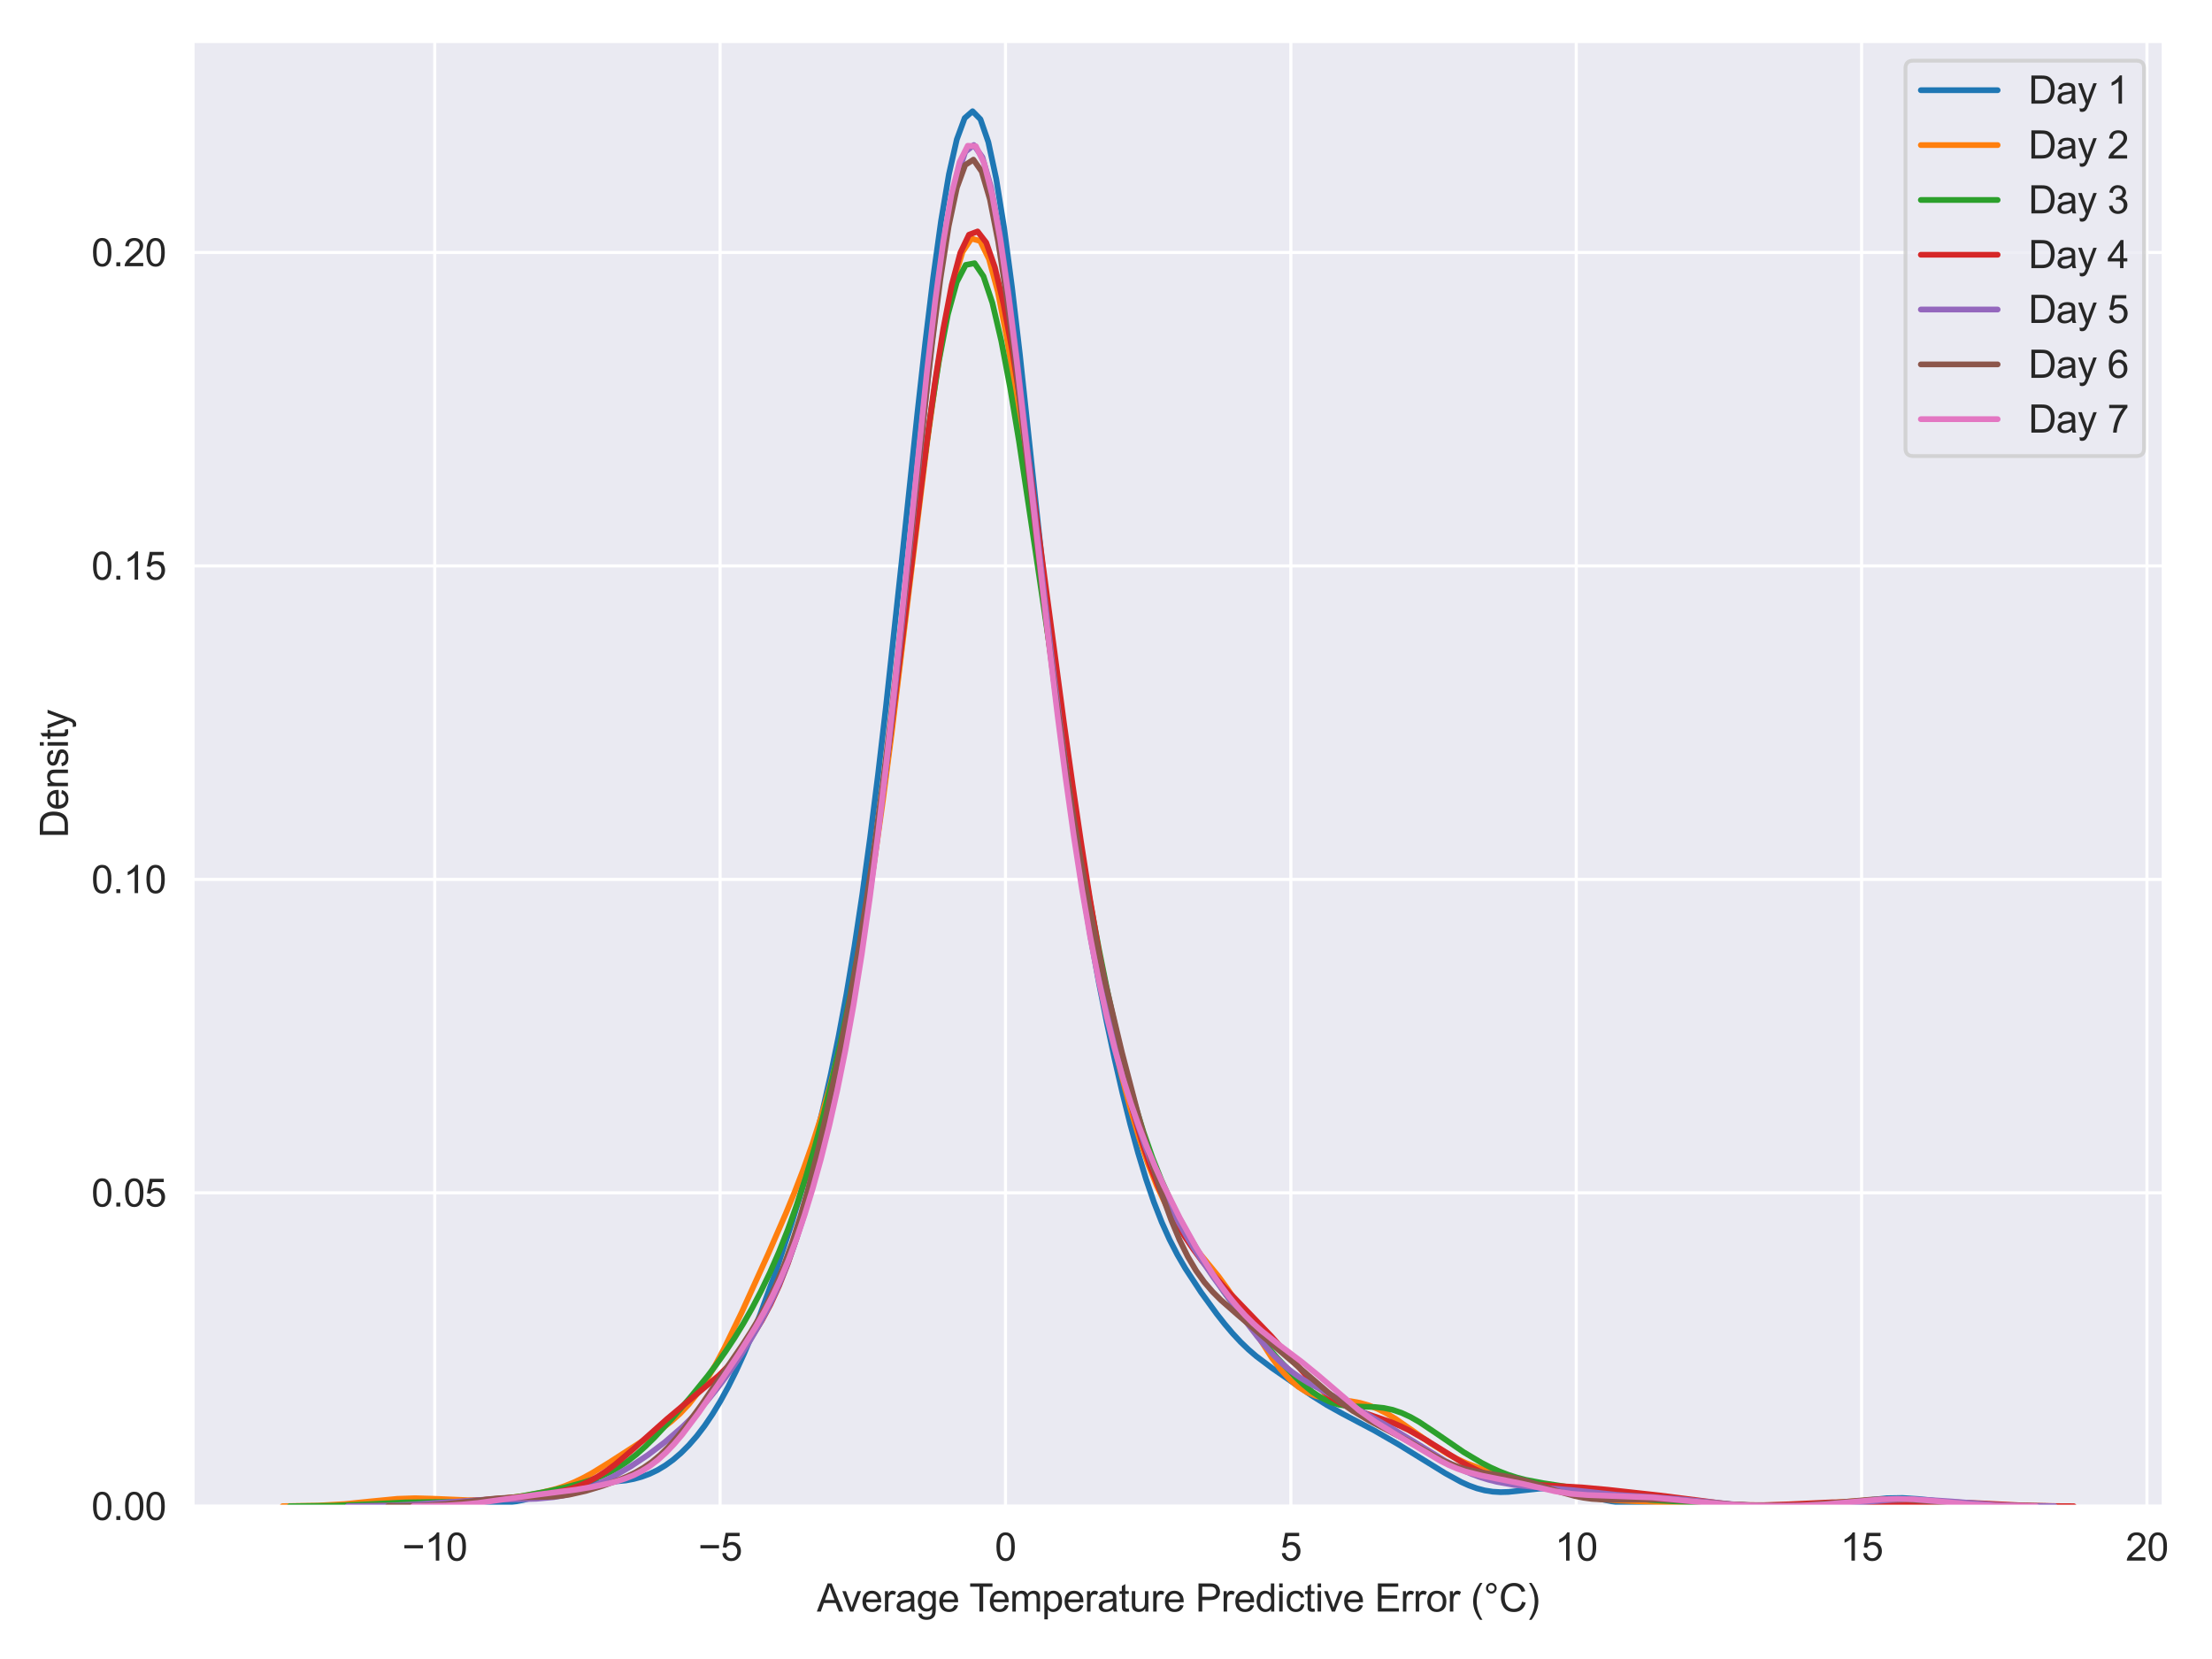 <?xml version="1.0" encoding="utf-8" standalone="no"?>
<!DOCTYPE svg PUBLIC "-//W3C//DTD SVG 1.1//EN"
  "http://www.w3.org/Graphics/SVG/1.1/DTD/svg11.dtd">
<svg xmlns:xlink="http://www.w3.org/1999/xlink" width="576pt" height="432pt" viewBox="0 0 576 432" xmlns="http://www.w3.org/2000/svg" version="1.1">
 <defs>
  <style type="text/css">*{stroke-linejoin: round; stroke-linecap: butt}</style>
 </defs>
 <g id="figure_1">
  <g id="patch_1">
   <path d="M 0 432 
L 576 432 
L 576 0 
L 0 0 
z
" style="fill: #ffffff"/>
  </g>
  <g id="axes_1">
   <g id="patch_2">
    <path d="M 50.263 392.223 
L 563.305 392.223 
L 563.305 10.8 
L 50.263 10.8 
z
" style="fill: #eaeaf2"/>
   </g>
   <g id="matplotlib.axis_1">
    <g id="xtick_1">
     <g id="line2d_1">
      <path d="M 113.208 392.223 
L 113.208 10.8 
" clip-path="url(#p25ad67128d)" style="fill: none; stroke: #ffffff; stroke-width: 0.8; stroke-linecap: round"/>
     </g>
     <g id="text_1">
      <!-- −10 -->
      <g style="fill: #262626" transform="translate(104.727 406.38) scale(0.1 -0.1)">
       <defs>
        <path id="ArialMT-2212" d="M 3381 1997 
L 356 1997 
L 356 2522 
L 3381 2522 
L 3381 1997 
z
" transform="scale(0.016)"/>
        <path id="ArialMT-31" d="M 2384 0 
L 1822 0 
L 1822 3584 
Q 1619 3391 1289 3197 
Q 959 3003 697 2906 
L 697 3450 
Q 1169 3672 1522 3987 
Q 1875 4303 2022 4600 
L 2384 4600 
L 2384 0 
z
" transform="scale(0.016)"/>
        <path id="ArialMT-30" d="M 266 2259 
Q 266 3072 433 3567 
Q 600 4063 929 4331 
Q 1259 4600 1759 4600 
Q 2128 4600 2406 4451 
Q 2684 4303 2865 4023 
Q 3047 3744 3150 3342 
Q 3253 2941 3253 2259 
Q 3253 1453 3087 958 
Q 2922 463 2592 192 
Q 2263 -78 1759 -78 
Q 1097 -78 719 397 
Q 266 969 266 2259 
z
M 844 2259 
Q 844 1131 1108 757 
Q 1372 384 1759 384 
Q 2147 384 2411 759 
Q 2675 1134 2675 2259 
Q 2675 3391 2411 3762 
Q 2147 4134 1753 4134 
Q 1366 4134 1134 3806 
Q 844 3388 844 2259 
z
" transform="scale(0.016)"/>
       </defs>
       <use xlink:href="#ArialMT-2212"/>
       <use xlink:href="#ArialMT-31" x="58.398"/>
       <use xlink:href="#ArialMT-30" x="114.014"/>
      </g>
     </g>
    </g>
    <g id="xtick_2">
     <g id="line2d_2">
      <path d="M 187.518 392.223 
L 187.518 10.8 
" clip-path="url(#p25ad67128d)" style="fill: none; stroke: #ffffff; stroke-width: 0.8; stroke-linecap: round"/>
     </g>
     <g id="text_2">
      <!-- −5 -->
      <g style="fill: #262626" transform="translate(181.817 406.38) scale(0.1 -0.1)">
       <defs>
        <path id="ArialMT-35" d="M 266 1200 
L 856 1250 
Q 922 819 1161 601 
Q 1400 384 1738 384 
Q 2144 384 2425 690 
Q 2706 997 2706 1503 
Q 2706 1984 2436 2262 
Q 2166 2541 1728 2541 
Q 1456 2541 1237 2417 
Q 1019 2294 894 2097 
L 366 2166 
L 809 4519 
L 3088 4519 
L 3088 3981 
L 1259 3981 
L 1013 2750 
Q 1425 3038 1878 3038 
Q 2478 3038 2890 2622 
Q 3303 2206 3303 1553 
Q 3303 931 2941 478 
Q 2500 -78 1738 -78 
Q 1113 -78 717 272 
Q 322 622 266 1200 
z
" transform="scale(0.016)"/>
       </defs>
       <use xlink:href="#ArialMT-2212"/>
       <use xlink:href="#ArialMT-35" x="58.398"/>
      </g>
     </g>
    </g>
    <g id="xtick_3">
     <g id="line2d_3">
      <path d="M 261.829 392.223 
L 261.829 10.8 
" clip-path="url(#p25ad67128d)" style="fill: none; stroke: #ffffff; stroke-width: 0.8; stroke-linecap: round"/>
     </g>
     <g id="text_3">
      <!-- 0 -->
      <g style="fill: #262626" transform="translate(259.048 406.38) scale(0.1 -0.1)">
       <use xlink:href="#ArialMT-30"/>
      </g>
     </g>
    </g>
    <g id="xtick_4">
     <g id="line2d_4">
      <path d="M 336.139 392.223 
L 336.139 10.8 
" clip-path="url(#p25ad67128d)" style="fill: none; stroke: #ffffff; stroke-width: 0.8; stroke-linecap: round"/>
     </g>
     <g id="text_4">
      <!-- 5 -->
      <g style="fill: #262626" transform="translate(333.358 406.38) scale(0.1 -0.1)">
       <use xlink:href="#ArialMT-35"/>
      </g>
     </g>
    </g>
    <g id="xtick_5">
     <g id="line2d_5">
      <path d="M 410.449 392.223 
L 410.449 10.8 
" clip-path="url(#p25ad67128d)" style="fill: none; stroke: #ffffff; stroke-width: 0.8; stroke-linecap: round"/>
     </g>
     <g id="text_5">
      <!-- 10 -->
      <g style="fill: #262626" transform="translate(404.888 406.38) scale(0.1 -0.1)">
       <use xlink:href="#ArialMT-31"/>
       <use xlink:href="#ArialMT-30" x="55.615"/>
      </g>
     </g>
    </g>
    <g id="xtick_6">
     <g id="line2d_6">
      <path d="M 484.76 392.223 
L 484.76 10.8 
" clip-path="url(#p25ad67128d)" style="fill: none; stroke: #ffffff; stroke-width: 0.8; stroke-linecap: round"/>
     </g>
     <g id="text_6">
      <!-- 15 -->
      <g style="fill: #262626" transform="translate(479.199 406.38) scale(0.1 -0.1)">
       <use xlink:href="#ArialMT-31"/>
       <use xlink:href="#ArialMT-35" x="55.615"/>
      </g>
     </g>
    </g>
    <g id="xtick_7">
     <g id="line2d_7">
      <path d="M 559.07 392.223 
L 559.07 10.8 
" clip-path="url(#p25ad67128d)" style="fill: none; stroke: #ffffff; stroke-width: 0.8; stroke-linecap: round"/>
     </g>
     <g id="text_7">
      <!-- 20 -->
      <g style="fill: #262626" transform="translate(553.509 406.38) scale(0.1 -0.1)">
       <defs>
        <path id="ArialMT-32" d="M 3222 541 
L 3222 0 
L 194 0 
Q 188 203 259 391 
Q 375 700 629 1000 
Q 884 1300 1366 1694 
Q 2113 2306 2375 2664 
Q 2638 3022 2638 3341 
Q 2638 3675 2398 3904 
Q 2159 4134 1775 4134 
Q 1369 4134 1125 3890 
Q 881 3647 878 3216 
L 300 3275 
Q 359 3922 746 4261 
Q 1134 4600 1788 4600 
Q 2447 4600 2831 4234 
Q 3216 3869 3216 3328 
Q 3216 3053 3103 2787 
Q 2991 2522 2730 2228 
Q 2469 1934 1863 1422 
Q 1356 997 1212 845 
Q 1069 694 975 541 
L 3222 541 
z
" transform="scale(0.016)"/>
       </defs>
       <use xlink:href="#ArialMT-32"/>
       <use xlink:href="#ArialMT-30" x="55.615"/>
      </g>
     </g>
    </g>
    <g id="text_8">
     <!-- Average Temperature Predictive Error (°C) -->
     <g style="fill: #262626" transform="translate(212.714 419.647) scale(0.1 -0.1)">
      <defs>
       <path id="ArialMT-41" d="M -9 0 
L 1750 4581 
L 2403 4581 
L 4278 0 
L 3588 0 
L 3053 1388 
L 1138 1388 
L 634 0 
L -9 0 
z
M 1313 1881 
L 2866 1881 
L 2388 3150 
Q 2169 3728 2063 4100 
Q 1975 3659 1816 3225 
L 1313 1881 
z
" transform="scale(0.016)"/>
       <path id="ArialMT-76" d="M 1344 0 
L 81 3319 
L 675 3319 
L 1388 1331 
Q 1503 1009 1600 663 
Q 1675 925 1809 1294 
L 2547 3319 
L 3125 3319 
L 1869 0 
L 1344 0 
z
" transform="scale(0.016)"/>
       <path id="ArialMT-65" d="M 2694 1069 
L 3275 997 
Q 3138 488 2766 206 
Q 2394 -75 1816 -75 
Q 1088 -75 661 373 
Q 234 822 234 1631 
Q 234 2469 665 2931 
Q 1097 3394 1784 3394 
Q 2450 3394 2872 2941 
Q 3294 2488 3294 1666 
Q 3294 1616 3291 1516 
L 816 1516 
Q 847 969 1125 678 
Q 1403 388 1819 388 
Q 2128 388 2347 550 
Q 2566 713 2694 1069 
z
M 847 1978 
L 2700 1978 
Q 2663 2397 2488 2606 
Q 2219 2931 1791 2931 
Q 1403 2931 1139 2672 
Q 875 2413 847 1978 
z
" transform="scale(0.016)"/>
       <path id="ArialMT-72" d="M 416 0 
L 416 3319 
L 922 3319 
L 922 2816 
Q 1116 3169 1280 3281 
Q 1444 3394 1641 3394 
Q 1925 3394 2219 3213 
L 2025 2691 
Q 1819 2813 1613 2813 
Q 1428 2813 1281 2702 
Q 1134 2591 1072 2394 
Q 978 2094 978 1738 
L 978 0 
L 416 0 
z
" transform="scale(0.016)"/>
       <path id="ArialMT-61" d="M 2588 409 
Q 2275 144 1986 34 
Q 1697 -75 1366 -75 
Q 819 -75 525 192 
Q 231 459 231 875 
Q 231 1119 342 1320 
Q 453 1522 633 1644 
Q 813 1766 1038 1828 
Q 1203 1872 1538 1913 
Q 2219 1994 2541 2106 
Q 2544 2222 2544 2253 
Q 2544 2597 2384 2738 
Q 2169 2928 1744 2928 
Q 1347 2928 1158 2789 
Q 969 2650 878 2297 
L 328 2372 
Q 403 2725 575 2942 
Q 747 3159 1072 3276 
Q 1397 3394 1825 3394 
Q 2250 3394 2515 3294 
Q 2781 3194 2906 3042 
Q 3031 2891 3081 2659 
Q 3109 2516 3109 2141 
L 3109 1391 
Q 3109 606 3145 398 
Q 3181 191 3288 0 
L 2700 0 
Q 2613 175 2588 409 
z
M 2541 1666 
Q 2234 1541 1622 1453 
Q 1275 1403 1131 1340 
Q 988 1278 909 1158 
Q 831 1038 831 891 
Q 831 666 1001 516 
Q 1172 366 1500 366 
Q 1825 366 2078 508 
Q 2331 650 2450 897 
Q 2541 1088 2541 1459 
L 2541 1666 
z
" transform="scale(0.016)"/>
       <path id="ArialMT-67" d="M 319 -275 
L 866 -356 
Q 900 -609 1056 -725 
Q 1266 -881 1628 -881 
Q 2019 -881 2231 -725 
Q 2444 -569 2519 -288 
Q 2563 -116 2559 434 
Q 2191 0 1641 0 
Q 956 0 581 494 
Q 206 988 206 1678 
Q 206 2153 378 2554 
Q 550 2956 876 3175 
Q 1203 3394 1644 3394 
Q 2231 3394 2613 2919 
L 2613 3319 
L 3131 3319 
L 3131 450 
Q 3131 -325 2973 -648 
Q 2816 -972 2473 -1159 
Q 2131 -1347 1631 -1347 
Q 1038 -1347 672 -1080 
Q 306 -813 319 -275 
z
M 784 1719 
Q 784 1066 1043 766 
Q 1303 466 1694 466 
Q 2081 466 2343 764 
Q 2606 1063 2606 1700 
Q 2606 2309 2336 2618 
Q 2066 2928 1684 2928 
Q 1309 2928 1046 2623 
Q 784 2319 784 1719 
z
" transform="scale(0.016)"/>
       <path id="ArialMT-20" transform="scale(0.016)"/>
       <path id="ArialMT-54" d="M 1659 0 
L 1659 4041 
L 150 4041 
L 150 4581 
L 3781 4581 
L 3781 4041 
L 2266 4041 
L 2266 0 
L 1659 0 
z
" transform="scale(0.016)"/>
       <path id="ArialMT-6d" d="M 422 0 
L 422 3319 
L 925 3319 
L 925 2853 
Q 1081 3097 1340 3245 
Q 1600 3394 1931 3394 
Q 2300 3394 2536 3241 
Q 2772 3088 2869 2813 
Q 3263 3394 3894 3394 
Q 4388 3394 4653 3120 
Q 4919 2847 4919 2278 
L 4919 0 
L 4359 0 
L 4359 2091 
Q 4359 2428 4304 2576 
Q 4250 2725 4106 2815 
Q 3963 2906 3769 2906 
Q 3419 2906 3187 2673 
Q 2956 2441 2956 1928 
L 2956 0 
L 2394 0 
L 2394 2156 
Q 2394 2531 2256 2718 
Q 2119 2906 1806 2906 
Q 1569 2906 1367 2781 
Q 1166 2656 1075 2415 
Q 984 2175 984 1722 
L 984 0 
L 422 0 
z
" transform="scale(0.016)"/>
       <path id="ArialMT-70" d="M 422 -1272 
L 422 3319 
L 934 3319 
L 934 2888 
Q 1116 3141 1344 3267 
Q 1572 3394 1897 3394 
Q 2322 3394 2647 3175 
Q 2972 2956 3137 2557 
Q 3303 2159 3303 1684 
Q 3303 1175 3120 767 
Q 2938 359 2589 142 
Q 2241 -75 1856 -75 
Q 1575 -75 1351 44 
Q 1128 163 984 344 
L 984 -1272 
L 422 -1272 
z
M 931 1641 
Q 931 1000 1190 694 
Q 1450 388 1819 388 
Q 2194 388 2461 705 
Q 2728 1022 2728 1688 
Q 2728 2322 2467 2637 
Q 2206 2953 1844 2953 
Q 1484 2953 1207 2617 
Q 931 2281 931 1641 
z
" transform="scale(0.016)"/>
       <path id="ArialMT-74" d="M 1650 503 
L 1731 6 
Q 1494 -44 1306 -44 
Q 1000 -44 831 53 
Q 663 150 594 308 
Q 525 466 525 972 
L 525 2881 
L 113 2881 
L 113 3319 
L 525 3319 
L 525 4141 
L 1084 4478 
L 1084 3319 
L 1650 3319 
L 1650 2881 
L 1084 2881 
L 1084 941 
Q 1084 700 1114 631 
Q 1144 563 1211 522 
Q 1278 481 1403 481 
Q 1497 481 1650 503 
z
" transform="scale(0.016)"/>
       <path id="ArialMT-75" d="M 2597 0 
L 2597 488 
Q 2209 -75 1544 -75 
Q 1250 -75 995 37 
Q 741 150 617 320 
Q 494 491 444 738 
Q 409 903 409 1263 
L 409 3319 
L 972 3319 
L 972 1478 
Q 972 1038 1006 884 
Q 1059 663 1231 536 
Q 1403 409 1656 409 
Q 1909 409 2131 539 
Q 2353 669 2445 892 
Q 2538 1116 2538 1541 
L 2538 3319 
L 3100 3319 
L 3100 0 
L 2597 0 
z
" transform="scale(0.016)"/>
       <path id="ArialMT-50" d="M 494 0 
L 494 4581 
L 2222 4581 
Q 2678 4581 2919 4538 
Q 3256 4481 3484 4323 
Q 3713 4166 3852 3881 
Q 3991 3597 3991 3256 
Q 3991 2672 3619 2267 
Q 3247 1863 2275 1863 
L 1100 1863 
L 1100 0 
L 494 0 
z
M 1100 2403 
L 2284 2403 
Q 2872 2403 3119 2622 
Q 3366 2841 3366 3238 
Q 3366 3525 3220 3729 
Q 3075 3934 2838 4000 
Q 2684 4041 2272 4041 
L 1100 4041 
L 1100 2403 
z
" transform="scale(0.016)"/>
       <path id="ArialMT-64" d="M 2575 0 
L 2575 419 
Q 2259 -75 1647 -75 
Q 1250 -75 917 144 
Q 584 363 401 755 
Q 219 1147 219 1656 
Q 219 2153 384 2558 
Q 550 2963 881 3178 
Q 1213 3394 1622 3394 
Q 1922 3394 2156 3267 
Q 2391 3141 2538 2938 
L 2538 4581 
L 3097 4581 
L 3097 0 
L 2575 0 
z
M 797 1656 
Q 797 1019 1065 703 
Q 1334 388 1700 388 
Q 2069 388 2326 689 
Q 2584 991 2584 1609 
Q 2584 2291 2321 2609 
Q 2059 2928 1675 2928 
Q 1300 2928 1048 2622 
Q 797 2316 797 1656 
z
" transform="scale(0.016)"/>
       <path id="ArialMT-69" d="M 425 3934 
L 425 4581 
L 988 4581 
L 988 3934 
L 425 3934 
z
M 425 0 
L 425 3319 
L 988 3319 
L 988 0 
L 425 0 
z
" transform="scale(0.016)"/>
       <path id="ArialMT-63" d="M 2588 1216 
L 3141 1144 
Q 3050 572 2676 248 
Q 2303 -75 1759 -75 
Q 1078 -75 664 370 
Q 250 816 250 1647 
Q 250 2184 428 2587 
Q 606 2991 970 3192 
Q 1334 3394 1763 3394 
Q 2303 3394 2647 3120 
Q 2991 2847 3088 2344 
L 2541 2259 
Q 2463 2594 2264 2762 
Q 2066 2931 1784 2931 
Q 1359 2931 1093 2626 
Q 828 2322 828 1663 
Q 828 994 1084 691 
Q 1341 388 1753 388 
Q 2084 388 2306 591 
Q 2528 794 2588 1216 
z
" transform="scale(0.016)"/>
       <path id="ArialMT-45" d="M 506 0 
L 506 4581 
L 3819 4581 
L 3819 4041 
L 1113 4041 
L 1113 2638 
L 3647 2638 
L 3647 2100 
L 1113 2100 
L 1113 541 
L 3925 541 
L 3925 0 
L 506 0 
z
" transform="scale(0.016)"/>
       <path id="ArialMT-6f" d="M 213 1659 
Q 213 2581 725 3025 
Q 1153 3394 1769 3394 
Q 2453 3394 2887 2945 
Q 3322 2497 3322 1706 
Q 3322 1066 3130 698 
Q 2938 331 2570 128 
Q 2203 -75 1769 -75 
Q 1072 -75 642 372 
Q 213 819 213 1659 
z
M 791 1659 
Q 791 1022 1069 705 
Q 1347 388 1769 388 
Q 2188 388 2466 706 
Q 2744 1025 2744 1678 
Q 2744 2294 2464 2611 
Q 2184 2928 1769 2928 
Q 1347 2928 1069 2612 
Q 791 2297 791 1659 
z
" transform="scale(0.016)"/>
       <path id="ArialMT-28" d="M 1497 -1347 
Q 1031 -759 709 28 
Q 388 816 388 1659 
Q 388 2403 628 3084 
Q 909 3875 1497 4659 
L 1900 4659 
Q 1522 4009 1400 3731 
Q 1209 3300 1100 2831 
Q 966 2247 966 1656 
Q 966 153 1900 -1347 
L 1497 -1347 
z
" transform="scale(0.016)"/>
       <path id="ArialMT-b0" d="M 400 3794 
Q 400 4153 654 4406 
Q 909 4659 1266 4659 
Q 1628 4659 1881 4406 
Q 2134 4153 2134 3794 
Q 2134 3434 1879 3179 
Q 1625 2925 1266 2925 
Q 909 2925 654 3178 
Q 400 3431 400 3794 
z
M 741 3794 
Q 741 3575 895 3420 
Q 1050 3266 1269 3266 
Q 1484 3266 1639 3420 
Q 1794 3575 1794 3794 
Q 1794 4013 1639 4167 
Q 1484 4322 1269 4322 
Q 1050 4322 895 4167 
Q 741 4013 741 3794 
z
" transform="scale(0.016)"/>
       <path id="ArialMT-43" d="M 3763 1606 
L 4369 1453 
Q 4178 706 3683 314 
Q 3188 -78 2472 -78 
Q 1731 -78 1267 223 
Q 803 525 561 1097 
Q 319 1669 319 2325 
Q 319 3041 592 3573 
Q 866 4106 1370 4382 
Q 1875 4659 2481 4659 
Q 3169 4659 3637 4309 
Q 4106 3959 4291 3325 
L 3694 3184 
Q 3534 3684 3231 3912 
Q 2928 4141 2469 4141 
Q 1941 4141 1586 3887 
Q 1231 3634 1087 3207 
Q 944 2781 944 2328 
Q 944 1744 1114 1308 
Q 1284 872 1643 656 
Q 2003 441 2422 441 
Q 2931 441 3284 734 
Q 3638 1028 3763 1606 
z
" transform="scale(0.016)"/>
       <path id="ArialMT-29" d="M 791 -1347 
L 388 -1347 
Q 1322 153 1322 1656 
Q 1322 2244 1188 2822 
Q 1081 3291 891 3722 
Q 769 4003 388 4659 
L 791 4659 
Q 1378 3875 1659 3084 
Q 1900 2403 1900 1659 
Q 1900 816 1576 28 
Q 1253 -759 791 -1347 
z
" transform="scale(0.016)"/>
      </defs>
      <use xlink:href="#ArialMT-41"/>
      <use xlink:href="#ArialMT-76" x="64.949"/>
      <use xlink:href="#ArialMT-65" x="114.949"/>
      <use xlink:href="#ArialMT-72" x="170.564"/>
      <use xlink:href="#ArialMT-61" x="203.865"/>
      <use xlink:href="#ArialMT-67" x="259.48"/>
      <use xlink:href="#ArialMT-65" x="315.096"/>
      <use xlink:href="#ArialMT-20" x="370.711"/>
      <use xlink:href="#ArialMT-54" x="396.744"/>
      <use xlink:href="#ArialMT-65" x="446.703"/>
      <use xlink:href="#ArialMT-6d" x="502.318"/>
      <use xlink:href="#ArialMT-70" x="585.619"/>
      <use xlink:href="#ArialMT-65" x="641.234"/>
      <use xlink:href="#ArialMT-72" x="696.85"/>
      <use xlink:href="#ArialMT-61" x="730.15"/>
      <use xlink:href="#ArialMT-74" x="785.766"/>
      <use xlink:href="#ArialMT-75" x="813.549"/>
      <use xlink:href="#ArialMT-72" x="869.164"/>
      <use xlink:href="#ArialMT-65" x="902.465"/>
      <use xlink:href="#ArialMT-20" x="958.08"/>
      <use xlink:href="#ArialMT-50" x="985.863"/>
      <use xlink:href="#ArialMT-72" x="1052.562"/>
      <use xlink:href="#ArialMT-65" x="1085.863"/>
      <use xlink:href="#ArialMT-64" x="1141.479"/>
      <use xlink:href="#ArialMT-69" x="1197.094"/>
      <use xlink:href="#ArialMT-63" x="1219.311"/>
      <use xlink:href="#ArialMT-74" x="1269.311"/>
      <use xlink:href="#ArialMT-69" x="1297.094"/>
      <use xlink:href="#ArialMT-76" x="1319.311"/>
      <use xlink:href="#ArialMT-65" x="1369.311"/>
      <use xlink:href="#ArialMT-20" x="1424.926"/>
      <use xlink:href="#ArialMT-45" x="1452.709"/>
      <use xlink:href="#ArialMT-72" x="1519.408"/>
      <use xlink:href="#ArialMT-72" x="1552.709"/>
      <use xlink:href="#ArialMT-6f" x="1586.01"/>
      <use xlink:href="#ArialMT-72" x="1641.625"/>
      <use xlink:href="#ArialMT-20" x="1674.926"/>
      <use xlink:href="#ArialMT-28" x="1702.709"/>
      <use xlink:href="#ArialMT-b0" x="1736.01"/>
      <use xlink:href="#ArialMT-43" x="1776"/>
      <use xlink:href="#ArialMT-29" x="1848.217"/>
     </g>
    </g>
   </g>
   <g id="matplotlib.axis_2">
    <g id="ytick_1">
     <g id="line2d_8">
      <path d="M 50.263 392.223 
L 563.305 392.223 
" clip-path="url(#p25ad67128d)" style="fill: none; stroke: #ffffff; stroke-width: 0.8; stroke-linecap: round"/>
     </g>
     <g id="text_9">
      <!-- 0.00 -->
      <g style="fill: #262626" transform="translate(23.802 395.801) scale(0.1 -0.1)">
       <defs>
        <path id="ArialMT-2e" d="M 581 0 
L 581 641 
L 1222 641 
L 1222 0 
L 581 0 
z
" transform="scale(0.016)"/>
       </defs>
       <use xlink:href="#ArialMT-30"/>
       <use xlink:href="#ArialMT-2e" x="55.615"/>
       <use xlink:href="#ArialMT-30" x="83.398"/>
       <use xlink:href="#ArialMT-30" x="139.014"/>
      </g>
     </g>
    </g>
    <g id="ytick_2">
     <g id="line2d_9">
      <path d="M 50.263 310.604 
L 563.305 310.604 
" clip-path="url(#p25ad67128d)" style="fill: none; stroke: #ffffff; stroke-width: 0.8; stroke-linecap: round"/>
     </g>
     <g id="text_10">
      <!-- 0.05 -->
      <g style="fill: #262626" transform="translate(23.802 314.182) scale(0.1 -0.1)">
       <use xlink:href="#ArialMT-30"/>
       <use xlink:href="#ArialMT-2e" x="55.615"/>
       <use xlink:href="#ArialMT-30" x="83.398"/>
       <use xlink:href="#ArialMT-35" x="139.014"/>
      </g>
     </g>
    </g>
    <g id="ytick_3">
     <g id="line2d_10">
      <path d="M 50.263 228.985 
L 563.305 228.985 
" clip-path="url(#p25ad67128d)" style="fill: none; stroke: #ffffff; stroke-width: 0.8; stroke-linecap: round"/>
     </g>
     <g id="text_11">
      <!-- 0.10 -->
      <g style="fill: #262626" transform="translate(23.802 232.564) scale(0.1 -0.1)">
       <use xlink:href="#ArialMT-30"/>
       <use xlink:href="#ArialMT-2e" x="55.615"/>
       <use xlink:href="#ArialMT-31" x="83.398"/>
       <use xlink:href="#ArialMT-30" x="139.014"/>
      </g>
     </g>
    </g>
    <g id="ytick_4">
     <g id="line2d_11">
      <path d="M 50.263 147.366 
L 563.305 147.366 
" clip-path="url(#p25ad67128d)" style="fill: none; stroke: #ffffff; stroke-width: 0.8; stroke-linecap: round"/>
     </g>
     <g id="text_12">
      <!-- 0.15 -->
      <g style="fill: #262626" transform="translate(23.802 150.945) scale(0.1 -0.1)">
       <use xlink:href="#ArialMT-30"/>
       <use xlink:href="#ArialMT-2e" x="55.615"/>
       <use xlink:href="#ArialMT-31" x="83.398"/>
       <use xlink:href="#ArialMT-35" x="139.014"/>
      </g>
     </g>
    </g>
    <g id="ytick_5">
     <g id="line2d_12">
      <path d="M 50.263 65.747 
L 563.305 65.747 
" clip-path="url(#p25ad67128d)" style="fill: none; stroke: #ffffff; stroke-width: 0.8; stroke-linecap: round"/>
     </g>
     <g id="text_13">
      <!-- 0.20 -->
      <g style="fill: #262626" transform="translate(23.802 69.326) scale(0.1 -0.1)">
       <use xlink:href="#ArialMT-30"/>
       <use xlink:href="#ArialMT-2e" x="55.615"/>
       <use xlink:href="#ArialMT-32" x="83.398"/>
       <use xlink:href="#ArialMT-30" x="139.014"/>
      </g>
     </g>
    </g>
    <g id="text_14">
     <!-- Density -->
     <g style="fill: #262626" transform="translate(17.697 218.183) rotate(-90) scale(0.1 -0.1)">
      <defs>
       <path id="ArialMT-44" d="M 494 0 
L 494 4581 
L 2072 4581 
Q 2606 4581 2888 4516 
Q 3281 4425 3559 4188 
Q 3922 3881 4101 3404 
Q 4281 2928 4281 2316 
Q 4281 1794 4159 1391 
Q 4038 988 3847 723 
Q 3656 459 3429 307 
Q 3203 156 2883 78 
Q 2563 0 2147 0 
L 494 0 
z
M 1100 541 
L 2078 541 
Q 2531 541 2789 625 
Q 3047 709 3200 863 
Q 3416 1078 3536 1442 
Q 3656 1806 3656 2325 
Q 3656 3044 3420 3430 
Q 3184 3816 2847 3947 
Q 2603 4041 2063 4041 
L 1100 4041 
L 1100 541 
z
" transform="scale(0.016)"/>
       <path id="ArialMT-6e" d="M 422 0 
L 422 3319 
L 928 3319 
L 928 2847 
Q 1294 3394 1984 3394 
Q 2284 3394 2536 3286 
Q 2788 3178 2913 3003 
Q 3038 2828 3088 2588 
Q 3119 2431 3119 2041 
L 3119 0 
L 2556 0 
L 2556 2019 
Q 2556 2363 2490 2533 
Q 2425 2703 2258 2804 
Q 2091 2906 1866 2906 
Q 1506 2906 1245 2678 
Q 984 2450 984 1813 
L 984 0 
L 422 0 
z
" transform="scale(0.016)"/>
       <path id="ArialMT-73" d="M 197 991 
L 753 1078 
Q 800 744 1014 566 
Q 1228 388 1613 388 
Q 2000 388 2187 545 
Q 2375 703 2375 916 
Q 2375 1106 2209 1216 
Q 2094 1291 1634 1406 
Q 1016 1563 777 1677 
Q 538 1791 414 1992 
Q 291 2194 291 2438 
Q 291 2659 392 2848 
Q 494 3038 669 3163 
Q 800 3259 1026 3326 
Q 1253 3394 1513 3394 
Q 1903 3394 2198 3281 
Q 2494 3169 2634 2976 
Q 2775 2784 2828 2463 
L 2278 2388 
Q 2241 2644 2061 2787 
Q 1881 2931 1553 2931 
Q 1166 2931 1000 2803 
Q 834 2675 834 2503 
Q 834 2394 903 2306 
Q 972 2216 1119 2156 
Q 1203 2125 1616 2013 
Q 2213 1853 2448 1751 
Q 2684 1650 2818 1456 
Q 2953 1263 2953 975 
Q 2953 694 2789 445 
Q 2625 197 2315 61 
Q 2006 -75 1616 -75 
Q 969 -75 630 194 
Q 291 463 197 991 
z
" transform="scale(0.016)"/>
       <path id="ArialMT-79" d="M 397 -1278 
L 334 -750 
Q 519 -800 656 -800 
Q 844 -800 956 -737 
Q 1069 -675 1141 -563 
Q 1194 -478 1313 -144 
Q 1328 -97 1363 -6 
L 103 3319 
L 709 3319 
L 1400 1397 
Q 1534 1031 1641 628 
Q 1738 1016 1872 1384 
L 2581 3319 
L 3144 3319 
L 1881 -56 
Q 1678 -603 1566 -809 
Q 1416 -1088 1222 -1217 
Q 1028 -1347 759 -1347 
Q 597 -1347 397 -1278 
z
" transform="scale(0.016)"/>
      </defs>
      <use xlink:href="#ArialMT-44"/>
      <use xlink:href="#ArialMT-65" x="72.217"/>
      <use xlink:href="#ArialMT-6e" x="127.832"/>
      <use xlink:href="#ArialMT-73" x="183.447"/>
      <use xlink:href="#ArialMT-69" x="233.447"/>
      <use xlink:href="#ArialMT-74" x="255.664"/>
      <use xlink:href="#ArialMT-79" x="283.447"/>
     </g>
    </g>
   </g>
   <g id="line2d_13">
    <path d="M 117.823 392.199 
L 123.978 392.083 
L 128.082 391.851 
L 132.186 391.379 
L 136.29 390.59 
L 140.394 389.505 
L 146.55 387.731 
L 150.654 386.826 
L 154.758 386.285 
L 162.966 385.513 
L 165.018 385.123 
L 167.07 384.566 
L 169.122 383.81 
L 171.174 382.831 
L 173.226 381.607 
L 175.278 380.123 
L 177.33 378.363 
L 179.382 376.312 
L 181.434 373.952 
L 183.486 371.266 
L 185.537 368.236 
L 187.589 364.85 
L 189.641 361.098 
L 191.693 356.98 
L 193.745 352.506 
L 195.797 347.689 
L 197.849 342.547 
L 201.953 331.34 
L 206.057 318.884 
L 208.109 312.122 
L 210.161 304.931 
L 212.213 297.227 
L 214.265 288.903 
L 216.317 279.83 
L 218.369 269.858 
L 220.421 258.831 
L 222.473 246.6 
L 224.525 233.045 
L 226.577 218.103 
L 228.629 201.788 
L 230.681 184.217 
L 234.785 146.338 
L 238.889 107.589 
L 240.941 89.232 
L 242.993 72.353 
L 245.045 57.548 
L 247.097 45.373 
L 249.149 36.312 
L 251.2 30.754 
L 253.252 28.963 
L 255.304 31.056 
L 257.356 36.984 
L 259.408 46.525 
L 261.46 59.29 
L 263.512 74.742 
L 265.564 92.235 
L 269.668 130.517 
L 273.772 168.757 
L 275.824 186.557 
L 277.876 203.062 
L 279.928 218.153 
L 281.98 231.846 
L 284.032 244.259 
L 286.084 255.563 
L 288.136 265.939 
L 290.188 275.53 
L 292.24 284.426 
L 294.292 292.647 
L 296.344 300.171 
L 298.396 306.953 
L 300.448 312.964 
L 302.5 318.217 
L 304.552 322.776 
L 306.604 326.754 
L 308.656 330.286 
L 312.76 336.53 
L 316.863 342.168 
L 318.915 344.779 
L 320.967 347.205 
L 323.019 349.412 
L 325.071 351.388 
L 327.123 353.153 
L 331.227 356.239 
L 341.487 363.343 
L 345.591 365.915 
L 349.695 368.187 
L 357.903 372.521 
L 364.059 376.064 
L 372.267 381.12 
L 376.371 383.65 
L 380.475 385.901 
L 382.526 386.824 
L 384.578 387.567 
L 386.63 388.105 
L 388.682 388.429 
L 390.734 388.55 
L 392.786 388.495 
L 396.89 388.058 
L 400.994 387.624 
L 403.046 387.563 
L 405.098 387.657 
L 407.15 387.914 
L 411.254 388.822 
L 417.41 390.483 
L 421.514 391.325 
L 425.618 391.833 
L 429.722 392.08 
L 435.878 392.2 
L 458.449 392.218 
L 468.709 392.128 
L 474.865 391.861 
L 478.969 391.505 
L 491.281 390.13 
L 495.385 390.065 
L 499.489 390.332 
L 513.852 391.894 
L 520.008 392.139 
L 526.164 392.208 
L 526.164 392.208 
" clip-path="url(#p25ad67128d)" style="fill: none; stroke: #1f77b4; stroke-width: 1.5; stroke-linecap: round"/>
   </g>
   <g id="line2d_14">
    <path d="M 73.583 392.204 
L 82.781 392.054 
L 89.679 391.658 
L 96.578 390.953 
L 103.476 390.288 
L 108.075 390.135 
L 112.674 390.257 
L 121.872 390.649 
L 126.471 390.556 
L 131.07 390.206 
L 135.669 389.642 
L 140.268 388.848 
L 144.867 387.694 
L 147.167 386.921 
L 149.466 385.992 
L 151.766 384.898 
L 154.065 383.651 
L 158.664 380.819 
L 172.461 371.904 
L 174.761 370.159 
L 177.06 368.115 
L 179.36 365.674 
L 181.659 362.767 
L 183.959 359.363 
L 186.258 355.48 
L 188.558 351.179 
L 193.157 341.691 
L 200.056 326.49 
L 204.655 315.925 
L 206.954 310.326 
L 209.254 304.362 
L 211.553 297.892 
L 213.853 290.765 
L 216.152 282.813 
L 218.452 273.855 
L 220.751 263.703 
L 223.051 252.17 
L 225.35 239.105 
L 227.65 224.427 
L 229.949 208.165 
L 232.249 190.496 
L 236.848 152.493 
L 241.447 115.034 
L 243.746 98.396 
L 246.046 84.181 
L 248.345 73.067 
L 250.645 65.591 
L 252.944 62.111 
L 255.244 62.771 
L 257.543 67.494 
L 259.843 75.982 
L 262.142 87.742 
L 264.442 102.135 
L 266.741 118.435 
L 278.239 205.283 
L 280.538 220.567 
L 282.838 234.691 
L 285.137 247.646 
L 287.437 259.468 
L 289.736 270.208 
L 292.036 279.911 
L 294.335 288.605 
L 296.635 296.303 
L 298.934 303.014 
L 301.234 308.759 
L 303.533 313.596 
L 305.833 317.633 
L 308.132 321.032 
L 310.432 323.997 
L 317.33 332.418 
L 319.63 335.587 
L 321.929 339.026 
L 331.127 353.491 
L 333.427 356.533 
L 335.727 359.081 
L 338.026 361.079 
L 340.326 362.528 
L 342.625 363.486 
L 344.925 364.06 
L 349.524 364.614 
L 351.823 364.881 
L 354.123 365.3 
L 356.422 365.948 
L 358.722 366.859 
L 361.021 368.027 
L 363.321 369.413 
L 367.92 372.588 
L 372.519 375.824 
L 377.118 378.678 
L 379.417 379.893 
L 381.717 380.962 
L 386.316 382.718 
L 390.915 384.127 
L 407.011 388.507 
L 411.61 389.543 
L 416.209 390.275 
L 420.808 390.692 
L 430.006 391.071 
L 439.204 391.559 
L 448.402 392.015 
L 455.301 392.15 
L 464.499 392.069 
L 471.397 391.77 
L 480.596 391.068 
L 487.494 390.607 
L 492.093 390.496 
L 496.692 390.588 
L 503.591 391.033 
L 515.088 391.875 
L 521.987 392.119 
L 531.185 392.211 
L 531.185 392.211 
" clip-path="url(#p25ad67128d)" style="fill: none; stroke: #ff7f0e; stroke-width: 1.5; stroke-linecap: round"/>
   </g>
   <g id="line2d_15">
    <path d="M 75.45 392.211 
L 87.03 392.073 
L 96.294 391.678 
L 105.557 391.22 
L 112.505 391.122 
L 121.769 391.037 
L 126.401 390.767 
L 131.033 390.286 
L 135.665 389.621 
L 142.613 388.338 
L 147.245 387.299 
L 151.877 386.052 
L 154.193 385.297 
L 156.509 384.407 
L 158.825 383.335 
L 161.141 382.041 
L 163.456 380.493 
L 165.772 378.681 
L 168.088 376.618 
L 170.404 374.341 
L 175.036 369.339 
L 179.668 363.982 
L 184.3 358.269 
L 186.616 355.198 
L 188.932 351.928 
L 191.248 348.422 
L 193.564 344.648 
L 195.88 340.572 
L 198.196 336.149 
L 200.512 331.326 
L 202.828 326.037 
L 205.144 320.213 
L 207.46 313.789 
L 209.776 306.709 
L 212.092 298.923 
L 214.408 290.382 
L 216.724 281.015 
L 219.04 270.724 
L 221.355 259.371 
L 223.671 246.799 
L 225.987 232.86 
L 228.303 217.467 
L 230.619 200.649 
L 235.251 163.725 
L 239.883 126.025 
L 242.199 108.813 
L 244.515 93.835 
L 246.831 81.853 
L 249.147 73.453 
L 251.463 68.985 
L 253.779 68.539 
L 256.095 71.955 
L 258.411 78.862 
L 260.727 88.742 
L 263.043 100.989 
L 265.359 114.978 
L 269.991 145.874 
L 276.939 192.95 
L 279.254 207.712 
L 281.57 221.755 
L 283.886 234.995 
L 286.202 247.369 
L 288.518 258.826 
L 290.834 269.32 
L 293.15 278.821 
L 295.466 287.319 
L 297.782 294.843 
L 300.098 301.461 
L 302.414 307.284 
L 304.73 312.448 
L 307.046 317.103 
L 309.362 321.383 
L 313.994 329.191 
L 318.626 336.244 
L 323.258 342.561 
L 327.89 348.246 
L 332.522 353.535 
L 337.153 358.431 
L 339.469 360.602 
L 341.785 362.479 
L 344.101 363.989 
L 346.417 365.092 
L 348.733 365.795 
L 351.049 366.158 
L 355.681 366.316 
L 357.997 366.387 
L 360.313 366.622 
L 362.629 367.11 
L 364.945 367.893 
L 367.261 368.964 
L 369.577 370.283 
L 374.209 373.379 
L 381.157 378.147 
L 385.789 380.903 
L 388.105 382.091 
L 390.421 383.135 
L 392.737 384.027 
L 395.052 384.766 
L 397.368 385.364 
L 402 386.233 
L 411.264 387.657 
L 425.16 390.136 
L 429.792 390.595 
L 439.056 391.122 
L 455.267 391.976 
L 462.215 392.043 
L 469.163 391.845 
L 490.007 390.832 
L 496.955 390.815 
L 503.903 390.992 
L 513.166 391.515 
L 522.43 391.999 
L 531.694 392.186 
L 536.326 392.211 
L 536.326 392.211 
" clip-path="url(#p25ad67128d)" style="fill: none; stroke: #2ca02c; stroke-width: 1.5; stroke-linecap: round"/>
   </g>
   <g id="line2d_16">
    <path d="M 92.756 392.211 
L 103.993 392.068 
L 110.735 391.769 
L 119.725 391.069 
L 133.209 389.986 
L 139.951 389.366 
L 144.446 388.683 
L 146.693 388.187 
L 148.941 387.547 
L 151.188 386.732 
L 153.436 385.714 
L 155.683 384.476 
L 157.93 383.015 
L 160.178 381.346 
L 164.673 377.533 
L 173.662 369.52 
L 187.146 358.207 
L 189.394 355.945 
L 191.641 353.446 
L 193.888 350.653 
L 196.136 347.493 
L 198.383 343.871 
L 200.631 339.675 
L 202.878 334.788 
L 205.125 329.099 
L 207.373 322.525 
L 209.62 315.02 
L 211.867 306.575 
L 214.115 297.211 
L 216.362 286.962 
L 218.61 275.851 
L 220.857 263.877 
L 223.104 251.004 
L 225.352 237.17 
L 227.599 222.305 
L 229.846 206.376 
L 232.094 189.423 
L 236.589 153.244 
L 241.083 116.96 
L 243.331 100.406 
L 245.578 85.916 
L 247.826 74.194 
L 250.073 65.806 
L 252.32 61.118 
L 254.568 60.27 
L 256.815 63.183 
L 259.062 69.587 
L 261.31 79.076 
L 263.557 91.154 
L 265.805 105.277 
L 268.052 120.892 
L 272.547 154.479 
L 277.041 188.201 
L 279.289 204.266 
L 281.536 219.519 
L 283.784 233.836 
L 286.031 247.142 
L 288.278 259.383 
L 290.526 270.514 
L 292.773 280.501 
L 295.02 289.327 
L 297.268 297.01 
L 299.515 303.618 
L 301.763 309.266 
L 304.01 314.105 
L 306.257 318.297 
L 308.505 321.996 
L 310.752 325.321 
L 312.999 328.358 
L 315.247 331.16 
L 319.742 336.205 
L 330.979 347.889 
L 339.968 357.999 
L 342.215 360.243 
L 344.463 362.222 
L 346.71 363.9 
L 348.958 365.277 
L 351.205 366.389 
L 353.452 367.296 
L 362.442 370.401 
L 364.689 371.363 
L 366.937 372.461 
L 371.431 375.026 
L 380.421 380.607 
L 382.668 381.846 
L 384.916 382.954 
L 387.163 383.913 
L 389.41 384.715 
L 391.658 385.36 
L 393.905 385.858 
L 398.4 386.49 
L 402.895 386.809 
L 411.884 387.314 
L 418.626 387.921 
L 432.111 389.403 
L 450.09 391.692 
L 454.584 391.915 
L 459.079 391.946 
L 465.821 391.719 
L 477.058 391.201 
L 483.8 391.204 
L 495.037 391.348 
L 508.521 391.186 
L 515.264 391.437 
L 526.5 392.006 
L 535.49 392.187 
L 539.985 392.211 
L 539.985 392.211 
" clip-path="url(#p25ad67128d)" style="fill: none; stroke: #d62728; stroke-width: 1.5; stroke-linecap: round"/>
   </g>
   <g id="line2d_17">
    <path d="M 90.534 392.211 
L 101.702 392.055 
L 108.402 391.731 
L 126.271 390.518 
L 135.206 390.398 
L 139.673 390.274 
L 144.14 389.863 
L 146.374 389.49 
L 148.607 388.985 
L 150.841 388.34 
L 153.074 387.558 
L 155.308 386.644 
L 159.775 384.459 
L 164.242 381.855 
L 168.709 378.872 
L 173.177 375.495 
L 177.644 371.624 
L 179.877 369.45 
L 182.111 367.087 
L 184.345 364.524 
L 186.578 361.758 
L 188.812 358.796 
L 191.045 355.645 
L 193.279 352.301 
L 195.513 348.734 
L 197.746 344.883 
L 199.98 340.658 
L 202.213 335.951 
L 204.447 330.651 
L 206.681 324.666 
L 208.914 317.931 
L 211.148 310.407 
L 213.381 302.069 
L 215.615 292.881 
L 217.849 282.781 
L 220.082 271.659 
L 222.316 259.368 
L 224.549 245.736 
L 226.783 230.598 
L 229.017 213.846 
L 231.25 195.473 
L 233.484 175.623 
L 237.951 133.031 
L 242.418 91.189 
L 244.652 72.861 
L 246.885 57.597 
L 249.119 46.275 
L 251.352 39.55 
L 253.586 37.769 
L 255.82 40.943 
L 258.053 48.747 
L 260.287 60.583 
L 262.52 75.659 
L 264.754 93.089 
L 269.221 131.509 
L 273.688 169.849 
L 275.922 187.724 
L 278.156 204.366 
L 280.389 219.653 
L 282.623 233.563 
L 284.856 246.134 
L 287.09 257.445 
L 289.324 267.595 
L 291.557 276.688 
L 293.791 284.828 
L 296.024 292.116 
L 298.258 298.646 
L 300.492 304.502 
L 302.725 309.763 
L 304.959 314.501 
L 307.192 318.785 
L 309.426 322.684 
L 311.659 326.274 
L 316.127 332.831 
L 322.827 342.032 
L 327.295 347.875 
L 329.528 350.571 
L 331.762 353.03 
L 333.995 355.206 
L 336.229 357.084 
L 338.463 358.689 
L 340.696 360.074 
L 345.163 362.476 
L 351.864 366 
L 363.032 372.285 
L 369.733 376.354 
L 376.434 380.481 
L 380.901 382.823 
L 383.134 383.794 
L 385.368 384.622 
L 387.602 385.314 
L 389.835 385.877 
L 394.302 386.671 
L 398.77 387.138 
L 409.938 388.077 
L 421.106 389.265 
L 430.04 389.823 
L 436.741 390.329 
L 452.376 391.825 
L 459.077 392.098 
L 465.777 392.142 
L 472.478 391.991 
L 479.179 391.603 
L 492.581 390.57 
L 497.048 390.455 
L 501.515 390.542 
L 508.216 390.986 
L 519.384 391.856 
L 526.084 392.113 
L 535.019 392.211 
L 535.019 392.211 
" clip-path="url(#p25ad67128d)" style="fill: none; stroke: #9467bd; stroke-width: 1.5; stroke-linecap: round"/>
   </g>
   <g id="line2d_18">
    <path d="M 101.023 392.204 
L 109.612 392.056 
L 116.054 391.667 
L 122.496 390.954 
L 128.937 390.217 
L 133.232 389.953 
L 143.968 389.729 
L 146.116 389.522 
L 148.263 389.203 
L 152.557 388.234 
L 156.852 386.932 
L 161.146 385.383 
L 163.294 384.479 
L 165.441 383.434 
L 167.588 382.192 
L 169.736 380.698 
L 171.883 378.912 
L 174.03 376.815 
L 176.177 374.416 
L 178.325 371.752 
L 182.619 365.859 
L 193.356 350.169 
L 195.503 346.848 
L 197.65 343.28 
L 199.797 339.321 
L 201.945 334.819 
L 204.092 329.639 
L 206.239 323.678 
L 208.386 316.888 
L 210.534 309.274 
L 212.681 300.886 
L 214.828 291.784 
L 216.976 282.012 
L 219.123 271.558 
L 221.27 260.335 
L 223.417 248.184 
L 225.565 234.902 
L 227.712 220.288 
L 229.859 204.207 
L 232.006 186.649 
L 236.301 147.953 
L 240.595 107.861 
L 242.743 89.169 
L 244.89 72.551 
L 247.037 58.858 
L 249.185 48.819 
L 251.332 42.965 
L 253.479 41.574 
L 255.626 44.65 
L 257.774 51.921 
L 259.921 62.884 
L 262.068 76.856 
L 264.215 93.054 
L 268.51 128.914 
L 272.805 164.756 
L 274.952 181.41 
L 277.099 196.847 
L 279.246 210.97 
L 281.394 223.802 
L 283.541 235.459 
L 285.688 246.114 
L 287.835 255.967 
L 292.13 273.981 
L 296.425 290.437 
L 298.572 298.099 
L 300.719 305.28 
L 302.866 311.868 
L 305.014 317.762 
L 307.161 322.892 
L 309.308 327.247 
L 311.455 330.872 
L 313.603 333.867 
L 315.75 336.365 
L 317.897 338.514 
L 322.192 342.288 
L 332.928 351.475 
L 345.812 362.558 
L 350.106 365.903 
L 352.254 367.383 
L 356.548 369.926 
L 367.284 375.558 
L 373.726 379.262 
L 375.874 380.365 
L 378.021 381.322 
L 380.168 382.108 
L 382.315 382.724 
L 386.61 383.562 
L 393.052 384.585 
L 397.346 385.611 
L 401.641 386.975 
L 405.935 388.419 
L 410.23 389.598 
L 412.377 390.014 
L 414.524 390.304 
L 418.819 390.554 
L 425.261 390.485 
L 431.703 390.451 
L 435.997 390.605 
L 442.439 391.077 
L 451.028 391.763 
L 457.47 392.048 
L 463.912 392.087 
L 470.353 391.876 
L 476.795 391.399 
L 487.532 390.471 
L 491.826 390.345 
L 496.121 390.453 
L 502.563 390.955 
L 511.152 391.723 
L 517.593 392.055 
L 526.182 392.2 
L 528.33 392.21 
L 528.33 392.21 
" clip-path="url(#p25ad67128d)" style="fill: none; stroke: #8c564b; stroke-width: 1.5; stroke-linecap: round"/>
   </g>
   <g id="line2d_19">
    <path d="M 107.594 392.199 
L 116.088 392.025 
L 120.336 391.776 
L 124.583 391.36 
L 130.953 390.472 
L 139.448 389.268 
L 150.066 387.898 
L 154.313 387.173 
L 158.56 386.267 
L 160.683 385.704 
L 162.807 385.021 
L 164.931 384.174 
L 167.054 383.112 
L 169.178 381.789 
L 171.301 380.172 
L 173.425 378.247 
L 175.548 376.021 
L 177.672 373.523 
L 181.919 367.901 
L 188.29 358.68 
L 192.537 352.313 
L 196.784 345.533 
L 198.908 341.806 
L 201.031 337.733 
L 203.155 333.222 
L 205.278 328.191 
L 207.402 322.577 
L 209.526 316.331 
L 211.649 309.41 
L 213.773 301.76 
L 215.896 293.303 
L 218.02 283.922 
L 220.143 273.455 
L 222.267 261.716 
L 224.391 248.512 
L 226.514 233.688 
L 228.638 217.173 
L 230.761 199.019 
L 232.885 179.436 
L 241.379 96.741 
L 243.503 78.55 
L 245.626 62.947 
L 247.75 50.64 
L 249.874 42.189 
L 251.997 37.957 
L 254.121 38.081 
L 256.244 42.468 
L 258.368 50.806 
L 260.491 62.601 
L 262.615 77.226 
L 264.739 93.973 
L 268.986 130.96 
L 273.233 168.361 
L 275.356 185.992 
L 277.48 202.485 
L 279.604 217.655 
L 281.727 231.415 
L 283.851 243.751 
L 285.974 254.716 
L 288.098 264.41 
L 290.221 272.965 
L 292.345 280.534 
L 294.469 287.275 
L 296.592 293.335 
L 298.716 298.843 
L 300.839 303.904 
L 302.963 308.603 
L 307.21 317.144 
L 311.457 324.778 
L 315.704 331.601 
L 317.828 334.689 
L 319.951 337.539 
L 322.075 340.139 
L 324.199 342.488 
L 326.322 344.601 
L 328.446 346.508 
L 332.693 349.895 
L 339.064 354.705 
L 343.311 358.181 
L 353.929 367.262 
L 358.176 370.273 
L 362.423 372.887 
L 375.164 380.451 
L 377.288 381.513 
L 379.411 382.42 
L 381.535 383.164 
L 385.782 384.244 
L 396.4 386.366 
L 404.894 388.326 
L 409.141 388.983 
L 413.389 389.306 
L 430.377 389.945 
L 440.995 390.973 
L 449.489 391.721 
L 455.86 392.039 
L 462.231 392.142 
L 468.602 392.06 
L 474.972 391.75 
L 481.343 391.192 
L 489.837 390.439 
L 494.084 390.306 
L 498.332 390.419 
L 504.702 390.941 
L 513.197 391.725 
L 519.567 392.056 
L 528.062 392.2 
L 530.185 392.21 
L 530.185 392.21 
" clip-path="url(#p25ad67128d)" style="fill: none; stroke: #e377c2; stroke-width: 1.5; stroke-linecap: round"/>
   </g>
   <g id="patch_3">
    <path d="M 50.263 392.223 
L 50.263 10.8 
" style="fill: none; stroke: #ffffff; stroke-width: 0.8; stroke-linejoin: miter; stroke-linecap: square"/>
   </g>
   <g id="patch_4">
    <path d="M 563.305 392.223 
L 563.305 10.8 
" style="fill: none; stroke: #ffffff; stroke-width: 0.8; stroke-linejoin: miter; stroke-linecap: square"/>
   </g>
   <g id="patch_5">
    <path d="M 50.263 392.223 
L 563.305 392.223 
" style="fill: none; stroke: #ffffff; stroke-width: 0.8; stroke-linejoin: miter; stroke-linecap: square"/>
   </g>
   <g id="patch_6">
    <path d="M 50.263 10.8 
L 563.305 10.8 
" style="fill: none; stroke: #ffffff; stroke-width: 0.8; stroke-linejoin: miter; stroke-linecap: square"/>
   </g>
   <g id="legend_1">
    <g id="patch_7">
     <path d="M 498.183 118.756 
L 556.305 118.756 
Q 558.305 118.756 558.305 116.756 
L 558.305 17.8 
Q 558.305 15.8 556.305 15.8 
L 498.183 15.8 
Q 496.183 15.8 496.183 17.8 
L 496.183 116.756 
Q 496.183 118.756 498.183 118.756 
z
" style="fill: #eaeaf2; opacity: 0.8; stroke: #cccccc; stroke-linejoin: miter"/>
    </g>
    <g id="line2d_20">
     <path d="M 500.183 23.488 
L 510.183 23.488 
L 520.183 23.488 
" style="fill: none; stroke: #1f77b4; stroke-width: 1.5; stroke-linecap: round"/>
    </g>
    <g id="text_15">
     <!-- Day 1 -->
     <g style="fill: #262626" transform="translate(528.183 26.988) scale(0.1 -0.1)">
      <use xlink:href="#ArialMT-44"/>
      <use xlink:href="#ArialMT-61" x="72.217"/>
      <use xlink:href="#ArialMT-79" x="127.832"/>
      <use xlink:href="#ArialMT-20" x="177.832"/>
      <use xlink:href="#ArialMT-31" x="205.615"/>
     </g>
    </g>
    <g id="line2d_21">
     <path d="M 500.183 37.78 
L 510.183 37.78 
L 520.183 37.78 
" style="fill: none; stroke: #ff7f0e; stroke-width: 1.5; stroke-linecap: round"/>
    </g>
    <g id="text_16">
     <!-- Day 2 -->
     <g style="fill: #262626" transform="translate(528.183 41.28) scale(0.1 -0.1)">
      <use xlink:href="#ArialMT-44"/>
      <use xlink:href="#ArialMT-61" x="72.217"/>
      <use xlink:href="#ArialMT-79" x="127.832"/>
      <use xlink:href="#ArialMT-20" x="177.832"/>
      <use xlink:href="#ArialMT-32" x="205.615"/>
     </g>
    </g>
    <g id="line2d_22">
     <path d="M 500.183 52.072 
L 510.183 52.072 
L 520.183 52.072 
" style="fill: none; stroke: #2ca02c; stroke-width: 1.5; stroke-linecap: round"/>
    </g>
    <g id="text_17">
     <!-- Day 3 -->
     <g style="fill: #262626" transform="translate(528.183 55.572) scale(0.1 -0.1)">
      <defs>
       <path id="ArialMT-33" d="M 269 1209 
L 831 1284 
Q 928 806 1161 595 
Q 1394 384 1728 384 
Q 2125 384 2398 659 
Q 2672 934 2672 1341 
Q 2672 1728 2419 1979 
Q 2166 2231 1775 2231 
Q 1616 2231 1378 2169 
L 1441 2663 
Q 1497 2656 1531 2656 
Q 1891 2656 2178 2843 
Q 2466 3031 2466 3422 
Q 2466 3731 2256 3934 
Q 2047 4138 1716 4138 
Q 1388 4138 1169 3931 
Q 950 3725 888 3313 
L 325 3413 
Q 428 3978 793 4289 
Q 1159 4600 1703 4600 
Q 2078 4600 2393 4439 
Q 2709 4278 2876 4000 
Q 3044 3722 3044 3409 
Q 3044 3113 2884 2869 
Q 2725 2625 2413 2481 
Q 2819 2388 3044 2092 
Q 3269 1797 3269 1353 
Q 3269 753 2831 336 
Q 2394 -81 1725 -81 
Q 1122 -81 723 278 
Q 325 638 269 1209 
z
" transform="scale(0.016)"/>
      </defs>
      <use xlink:href="#ArialMT-44"/>
      <use xlink:href="#ArialMT-61" x="72.217"/>
      <use xlink:href="#ArialMT-79" x="127.832"/>
      <use xlink:href="#ArialMT-20" x="177.832"/>
      <use xlink:href="#ArialMT-33" x="205.615"/>
     </g>
    </g>
    <g id="line2d_23">
     <path d="M 500.183 66.334 
L 510.183 66.334 
L 520.183 66.334 
" style="fill: none; stroke: #d62728; stroke-width: 1.5; stroke-linecap: round"/>
    </g>
    <g id="text_18">
     <!-- Day 4 -->
     <g style="fill: #262626" transform="translate(528.183 69.834) scale(0.1 -0.1)">
      <defs>
       <path id="ArialMT-34" d="M 2069 0 
L 2069 1097 
L 81 1097 
L 81 1613 
L 2172 4581 
L 2631 4581 
L 2631 1613 
L 3250 1613 
L 3250 1097 
L 2631 1097 
L 2631 0 
L 2069 0 
z
M 2069 1613 
L 2069 3678 
L 634 1613 
L 2069 1613 
z
" transform="scale(0.016)"/>
      </defs>
      <use xlink:href="#ArialMT-44"/>
      <use xlink:href="#ArialMT-61" x="72.217"/>
      <use xlink:href="#ArialMT-79" x="127.832"/>
      <use xlink:href="#ArialMT-20" x="177.832"/>
      <use xlink:href="#ArialMT-34" x="205.615"/>
     </g>
    </g>
    <g id="line2d_24">
     <path d="M 500.183 80.597 
L 510.183 80.597 
L 520.183 80.597 
" style="fill: none; stroke: #9467bd; stroke-width: 1.5; stroke-linecap: round"/>
    </g>
    <g id="text_19">
     <!-- Day 5 -->
     <g style="fill: #262626" transform="translate(528.183 84.097) scale(0.1 -0.1)">
      <use xlink:href="#ArialMT-44"/>
      <use xlink:href="#ArialMT-61" x="72.217"/>
      <use xlink:href="#ArialMT-79" x="127.832"/>
      <use xlink:href="#ArialMT-20" x="177.832"/>
      <use xlink:href="#ArialMT-35" x="205.615"/>
     </g>
    </g>
    <g id="line2d_25">
     <path d="M 500.183 94.889 
L 510.183 94.889 
L 520.183 94.889 
" style="fill: none; stroke: #8c564b; stroke-width: 1.5; stroke-linecap: round"/>
    </g>
    <g id="text_20">
     <!-- Day 6 -->
     <g style="fill: #262626" transform="translate(528.183 98.389) scale(0.1 -0.1)">
      <defs>
       <path id="ArialMT-36" d="M 3184 3459 
L 2625 3416 
Q 2550 3747 2413 3897 
Q 2184 4138 1850 4138 
Q 1581 4138 1378 3988 
Q 1113 3794 959 3422 
Q 806 3050 800 2363 
Q 1003 2672 1297 2822 
Q 1591 2972 1913 2972 
Q 2475 2972 2870 2558 
Q 3266 2144 3266 1488 
Q 3266 1056 3080 686 
Q 2894 316 2569 119 
Q 2244 -78 1831 -78 
Q 1128 -78 684 439 
Q 241 956 241 2144 
Q 241 3472 731 4075 
Q 1159 4600 1884 4600 
Q 2425 4600 2770 4297 
Q 3116 3994 3184 3459 
z
M 888 1484 
Q 888 1194 1011 928 
Q 1134 663 1356 523 
Q 1578 384 1822 384 
Q 2178 384 2434 671 
Q 2691 959 2691 1453 
Q 2691 1928 2437 2201 
Q 2184 2475 1800 2475 
Q 1419 2475 1153 2201 
Q 888 1928 888 1484 
z
" transform="scale(0.016)"/>
      </defs>
      <use xlink:href="#ArialMT-44"/>
      <use xlink:href="#ArialMT-61" x="72.217"/>
      <use xlink:href="#ArialMT-79" x="127.832"/>
      <use xlink:href="#ArialMT-20" x="177.832"/>
      <use xlink:href="#ArialMT-36" x="205.615"/>
     </g>
    </g>
    <g id="line2d_26">
     <path d="M 500.183 109.152 
L 510.183 109.152 
L 520.183 109.152 
" style="fill: none; stroke: #e377c2; stroke-width: 1.5; stroke-linecap: round"/>
    </g>
    <g id="text_21">
     <!-- Day 7 -->
     <g style="fill: #262626" transform="translate(528.183 112.652) scale(0.1 -0.1)">
      <defs>
       <path id="ArialMT-37" d="M 303 3981 
L 303 4522 
L 3269 4522 
L 3269 4084 
Q 2831 3619 2401 2847 
Q 1972 2075 1738 1259 
Q 1569 684 1522 0 
L 944 0 
Q 953 541 1156 1306 
Q 1359 2072 1739 2783 
Q 2119 3494 2547 3981 
L 303 3981 
z
" transform="scale(0.016)"/>
      </defs>
      <use xlink:href="#ArialMT-44"/>
      <use xlink:href="#ArialMT-61" x="72.217"/>
      <use xlink:href="#ArialMT-79" x="127.832"/>
      <use xlink:href="#ArialMT-20" x="177.832"/>
      <use xlink:href="#ArialMT-37" x="205.615"/>
     </g>
    </g>
   </g>
  </g>
 </g>
 <defs>
  <clipPath id="p25ad67128d">
   <rect x="50.263" y="10.8" width="513.042" height="381.423"/>
  </clipPath>
 </defs>
</svg>
